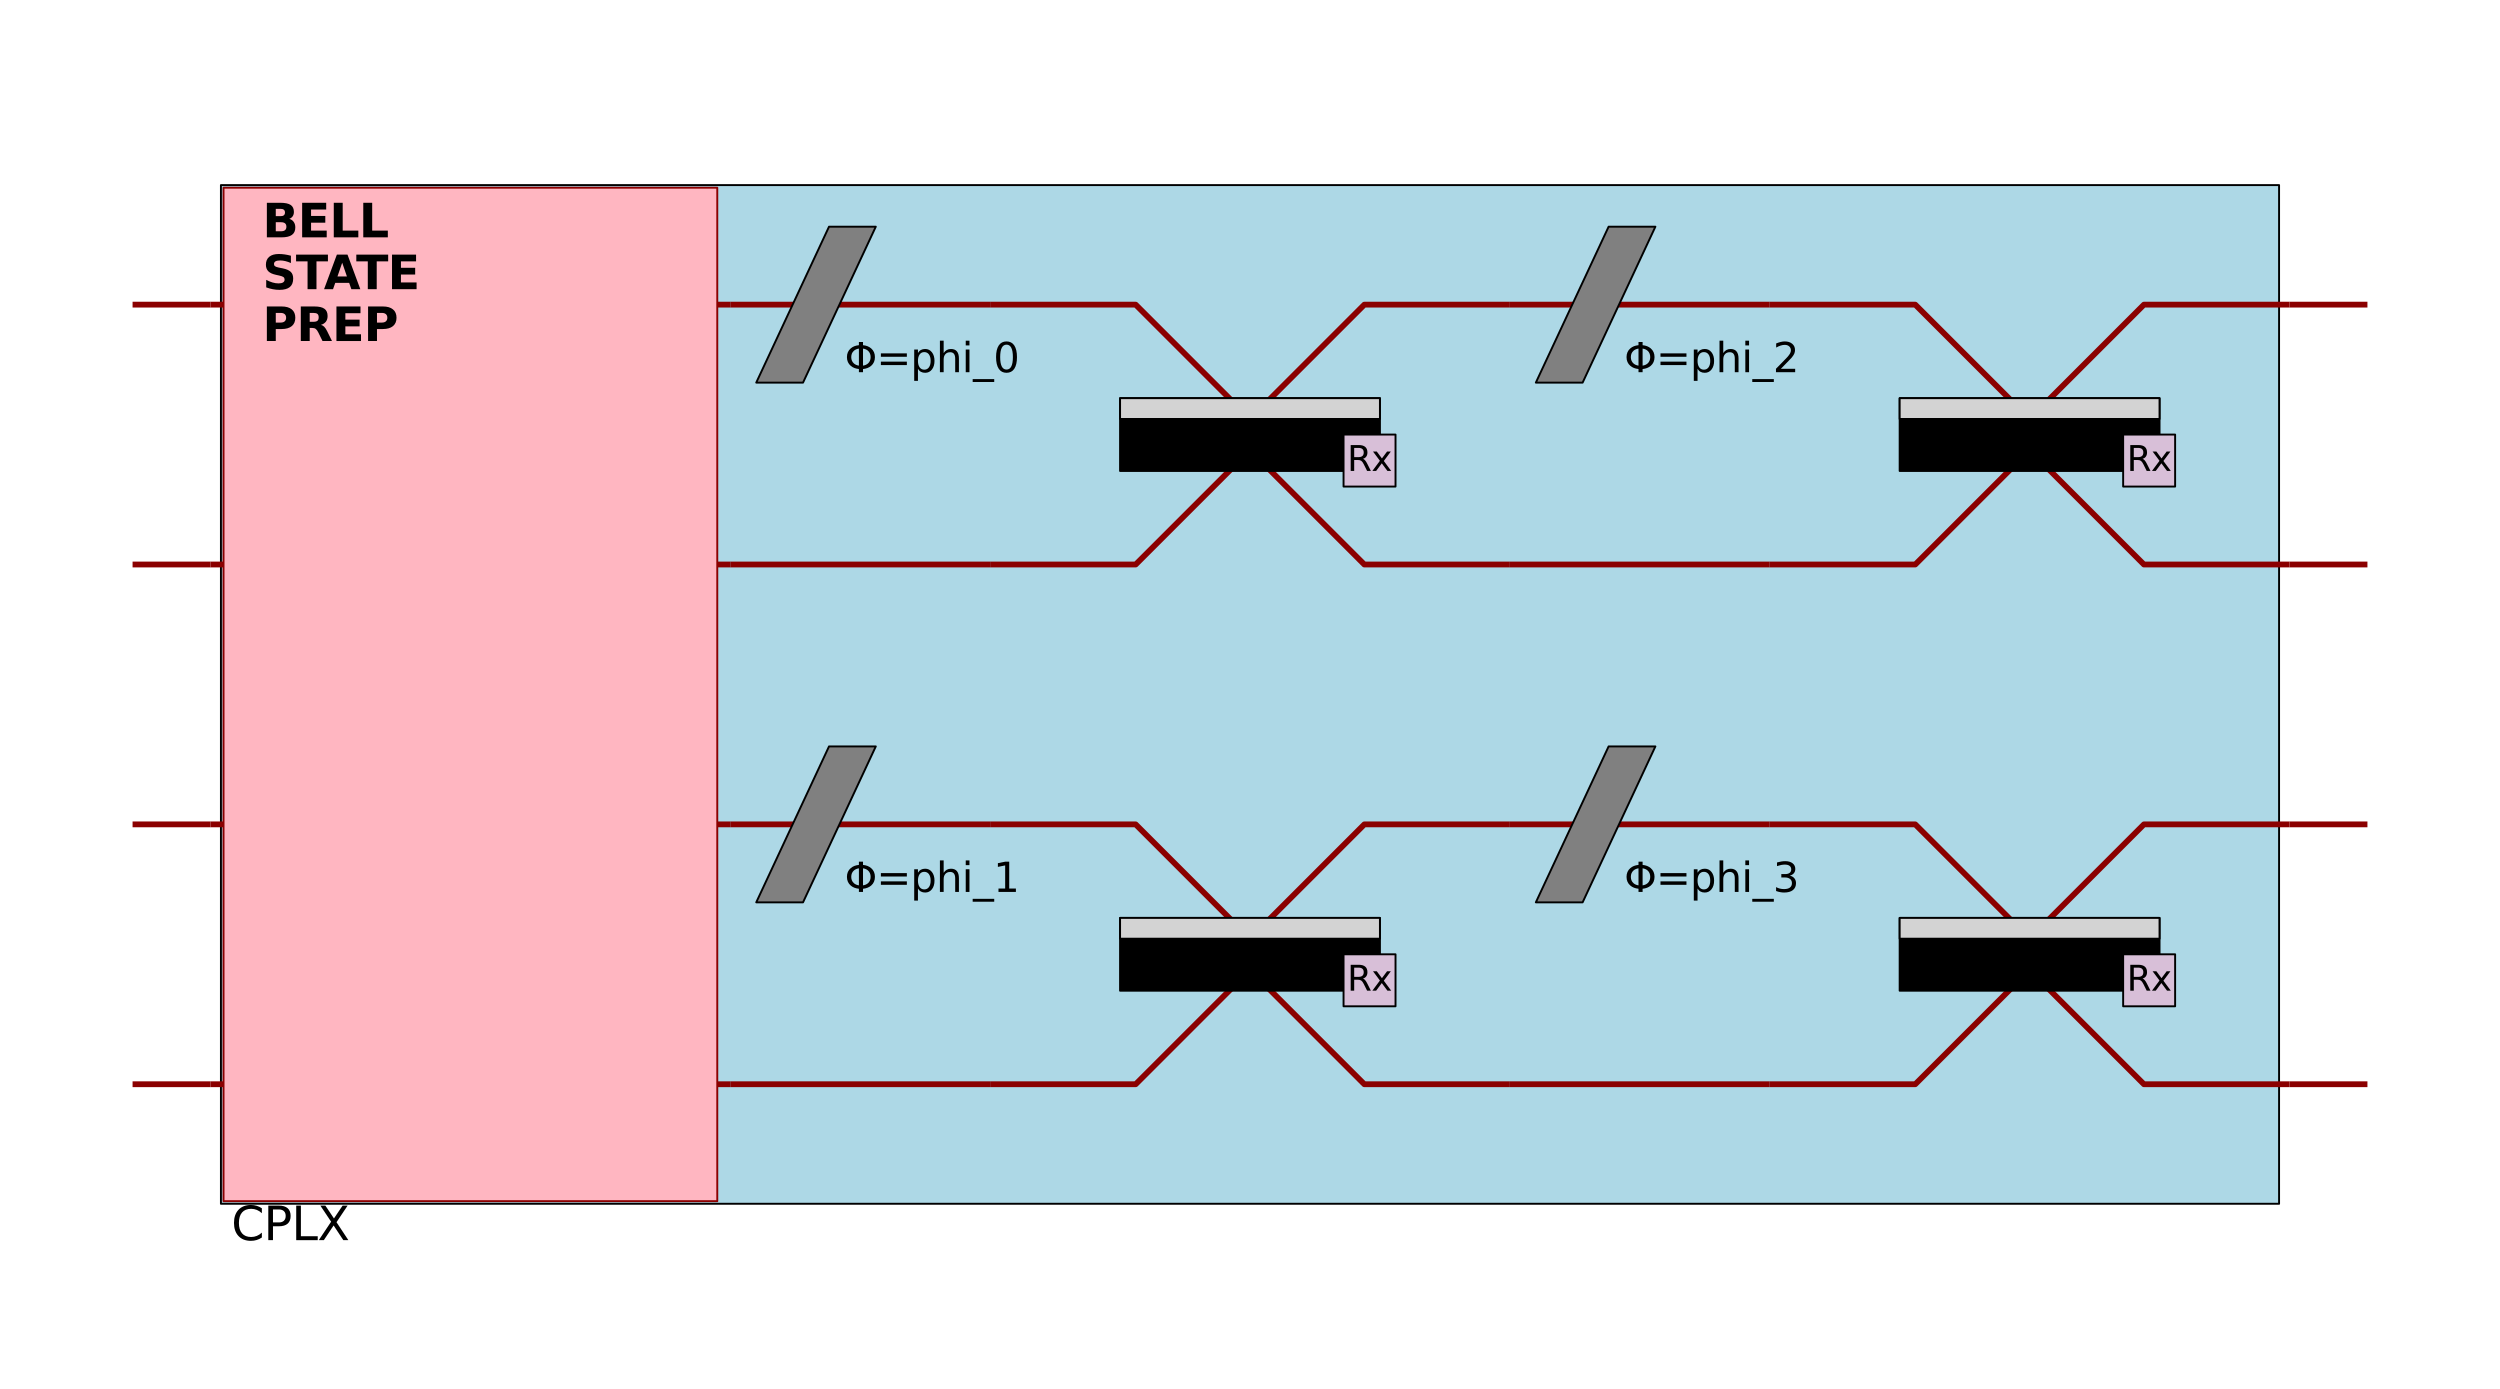 <?xml version="1.0" encoding="utf-8" standalone="no"?>
<!DOCTYPE svg PUBLIC "-//W3C//DTD SVG 1.1//EN"
  "http://www.w3.org/Graphics/SVG/1.1/DTD/svg11.dtd">
<svg xmlns:xlink="http://www.w3.org/1999/xlink" width="1296pt" height="720pt" viewBox="0 0 1296 720" xmlns="http://www.w3.org/2000/svg" version="1.1">
 <defs>
  <style type="text/css">*{stroke-linejoin: round; stroke-linecap: butt}</style>
 </defs>
 <g id="figure_1">
  <g id="patch_1">
   <path d="M 0 720 
L 1296 720 
L 1296 0 
L 0 0 
z
" style="fill: #ffffff"/>
  </g>
  <g id="axes_1">
   <g id="PatchCollection_1">
    <path d="M 68.727 157.928 
L 109.142 157.928 
" clip-path="url(#p2eeecb9051)" style="fill: none; stroke: #8b0000; stroke-width: 3"/>
    <path d="M 68.727 292.643 
L 109.142 292.643 
" clip-path="url(#p2eeecb9051)" style="fill: none; stroke: #8b0000; stroke-width: 3"/>
    <path d="M 68.727 427.357 
L 109.142 427.357 
" clip-path="url(#p2eeecb9051)" style="fill: none; stroke: #8b0000; stroke-width: 3"/>
    <path d="M 68.727 562.072 
L 109.142 562.072 
" clip-path="url(#p2eeecb9051)" style="fill: none; stroke: #8b0000; stroke-width: 3"/>
    <path d="M 114.53 95.959 
L 1181.47 95.959 
L 1181.47 624.041 
L 114.53 624.041 
z
" clip-path="url(#p2eeecb9051)" style="fill: #add8e6; stroke: #000000"/>
    <path d="M 109.142 157.928 
L 378.571 157.928 
" clip-path="url(#p2eeecb9051)" style="fill: none; stroke: #8b0000; stroke-width: 3"/>
    <path d="M 109.142 292.643 
L 378.571 292.643 
" clip-path="url(#p2eeecb9051)" style="fill: none; stroke: #8b0000; stroke-width: 3"/>
    <path d="M 109.142 427.357 
L 378.571 427.357 
" clip-path="url(#p2eeecb9051)" style="fill: none; stroke: #8b0000; stroke-width: 3"/>
    <path d="M 109.142 562.072 
L 378.571 562.072 
" clip-path="url(#p2eeecb9051)" style="fill: none; stroke: #8b0000; stroke-width: 3"/>
    <path d="M 115.877 97.307 
L 371.835 97.307 
L 371.835 622.693 
L 115.877 622.693 
z
" clip-path="url(#p2eeecb9051)" style="fill: #ffb6c1; stroke: #8b0000"/>
    <path d="M 378.571 157.928 
L 513.285 157.928 
" clip-path="url(#p2eeecb9051)" style="fill: none; stroke: #8b0000; stroke-width: 3"/>
    <path d="M 392.042 198.342 
L 416.291 198.342 
L 454.011 117.514 
L 429.762 117.514 
L 392.042 198.342 
L 416.291 198.342 
z
" clip-path="url(#p2eeecb9051)" style="fill: #808080; stroke: #000000"/>
    <path d="M 378.571 292.643 
L 513.285 292.643 
" clip-path="url(#p2eeecb9051)" style="fill: none; stroke: #8b0000; stroke-width: 3"/>
    <path d="M 513.285 157.928 
L 588.726 157.928 
L 639.917 209.12 
" clip-path="url(#p2eeecb9051)" style="fill: none; stroke: #8b0000; stroke-width: 3"/>
    <path d="M 656.083 209.12 
L 707.274 157.928 
L 782.715 157.928 
" clip-path="url(#p2eeecb9051)" style="fill: none; stroke: #8b0000; stroke-width: 3"/>
    <path d="M 513.285 292.643 
L 588.726 292.643 
L 639.917 241.451 
" clip-path="url(#p2eeecb9051)" style="fill: none; stroke: #8b0000; stroke-width: 3"/>
    <path d="M 656.083 241.451 
L 707.274 292.643 
L 782.715 292.643 
" clip-path="url(#p2eeecb9051)" style="fill: none; stroke: #8b0000; stroke-width: 3"/>
    <path d="M 580.643 206.425 
L 715.357 206.425 
L 715.357 244.145 
L 580.643 244.145 
z
" clip-path="url(#p2eeecb9051)" style="stroke: #000000"/>
    <path d="M 580.643 206.425 
L 715.357 206.425 
L 715.357 217.203 
L 580.643 217.203 
z
" clip-path="url(#p2eeecb9051)" style="fill: #d3d3d3; stroke: #000000"/>
    <path d="M 696.497 225.285 
L 723.44 225.285 
L 723.44 252.228 
L 696.497 252.228 
z
" clip-path="url(#p2eeecb9051)" style="fill: #d8bfd8; stroke: #000000"/>
    <path d="M 782.715 157.928 
L 917.429 157.928 
" clip-path="url(#p2eeecb9051)" style="fill: none; stroke: #8b0000; stroke-width: 3"/>
    <path d="M 796.186 198.342 
L 820.435 198.342 
L 858.155 117.514 
L 833.906 117.514 
L 796.186 198.342 
L 820.435 198.342 
z
" clip-path="url(#p2eeecb9051)" style="fill: #808080; stroke: #000000"/>
    <path d="M 782.715 292.643 
L 917.429 292.643 
" clip-path="url(#p2eeecb9051)" style="fill: none; stroke: #8b0000; stroke-width: 3"/>
    <path d="M 917.429 157.928 
L 992.869 157.928 
L 1044.061 209.12 
" clip-path="url(#p2eeecb9051)" style="fill: none; stroke: #8b0000; stroke-width: 3"/>
    <path d="M 1060.227 209.12 
L 1111.418 157.928 
L 1186.858 157.928 
" clip-path="url(#p2eeecb9051)" style="fill: none; stroke: #8b0000; stroke-width: 3"/>
    <path d="M 917.429 292.643 
L 992.869 292.643 
L 1044.061 241.451 
" clip-path="url(#p2eeecb9051)" style="fill: none; stroke: #8b0000; stroke-width: 3"/>
    <path d="M 1060.227 241.451 
L 1111.418 292.643 
L 1186.858 292.643 
" clip-path="url(#p2eeecb9051)" style="fill: none; stroke: #8b0000; stroke-width: 3"/>
    <path d="M 984.786 206.425 
L 1119.501 206.425 
L 1119.501 244.145 
L 984.786 244.145 
z
" clip-path="url(#p2eeecb9051)" style="stroke: #000000"/>
    <path d="M 984.786 206.425 
L 1119.501 206.425 
L 1119.501 217.203 
L 984.786 217.203 
z
" clip-path="url(#p2eeecb9051)" style="fill: #d3d3d3; stroke: #000000"/>
    <path d="M 1100.641 225.285 
L 1127.584 225.285 
L 1127.584 252.228 
L 1100.641 252.228 
z
" clip-path="url(#p2eeecb9051)" style="fill: #d8bfd8; stroke: #000000"/>
    <path d="M 378.571 427.357 
L 513.285 427.357 
" clip-path="url(#p2eeecb9051)" style="fill: none; stroke: #8b0000; stroke-width: 3"/>
    <path d="M 392.042 467.772 
L 416.291 467.772 
L 454.011 386.943 
L 429.762 386.943 
L 392.042 467.772 
L 416.291 467.772 
z
" clip-path="url(#p2eeecb9051)" style="fill: #808080; stroke: #000000"/>
    <path d="M 378.571 562.072 
L 513.285 562.072 
" clip-path="url(#p2eeecb9051)" style="fill: none; stroke: #8b0000; stroke-width: 3"/>
    <path d="M 513.285 427.357 
L 588.726 427.357 
L 639.917 478.549 
" clip-path="url(#p2eeecb9051)" style="fill: none; stroke: #8b0000; stroke-width: 3"/>
    <path d="M 656.083 478.549 
L 707.274 427.357 
L 782.715 427.357 
" clip-path="url(#p2eeecb9051)" style="fill: none; stroke: #8b0000; stroke-width: 3"/>
    <path d="M 513.285 562.072 
L 588.726 562.072 
L 639.917 510.88 
" clip-path="url(#p2eeecb9051)" style="fill: none; stroke: #8b0000; stroke-width: 3"/>
    <path d="M 656.083 510.88 
L 707.274 562.072 
L 782.715 562.072 
" clip-path="url(#p2eeecb9051)" style="fill: none; stroke: #8b0000; stroke-width: 3"/>
    <path d="M 580.643 475.855 
L 715.357 475.855 
L 715.357 513.575 
L 580.643 513.575 
z
" clip-path="url(#p2eeecb9051)" style="stroke: #000000"/>
    <path d="M 580.643 475.855 
L 715.357 475.855 
L 715.357 486.632 
L 580.643 486.632 
z
" clip-path="url(#p2eeecb9051)" style="fill: #d3d3d3; stroke: #000000"/>
    <path d="M 696.497 494.715 
L 723.44 494.715 
L 723.44 521.658 
L 696.497 521.658 
z
" clip-path="url(#p2eeecb9051)" style="fill: #d8bfd8; stroke: #000000"/>
    <path d="M 782.715 427.357 
L 917.429 427.357 
" clip-path="url(#p2eeecb9051)" style="fill: none; stroke: #8b0000; stroke-width: 3"/>
    <path d="M 796.186 467.772 
L 820.435 467.772 
L 858.155 386.943 
L 833.906 386.943 
L 796.186 467.772 
L 820.435 467.772 
z
" clip-path="url(#p2eeecb9051)" style="fill: #808080; stroke: #000000"/>
    <path d="M 782.715 562.072 
L 917.429 562.072 
" clip-path="url(#p2eeecb9051)" style="fill: none; stroke: #8b0000; stroke-width: 3"/>
    <path d="M 917.429 427.357 
L 992.869 427.357 
L 1044.061 478.549 
" clip-path="url(#p2eeecb9051)" style="fill: none; stroke: #8b0000; stroke-width: 3"/>
    <path d="M 1060.227 478.549 
L 1111.418 427.357 
L 1186.858 427.357 
" clip-path="url(#p2eeecb9051)" style="fill: none; stroke: #8b0000; stroke-width: 3"/>
    <path d="M 917.429 562.072 
L 992.869 562.072 
L 1044.061 510.88 
" clip-path="url(#p2eeecb9051)" style="fill: none; stroke: #8b0000; stroke-width: 3"/>
    <path d="M 1060.227 510.88 
L 1111.418 562.072 
L 1186.858 562.072 
" clip-path="url(#p2eeecb9051)" style="fill: none; stroke: #8b0000; stroke-width: 3"/>
    <path d="M 984.786 475.855 
L 1119.501 475.855 
L 1119.501 513.575 
L 984.786 513.575 
z
" clip-path="url(#p2eeecb9051)" style="stroke: #000000"/>
    <path d="M 984.786 475.855 
L 1119.501 475.855 
L 1119.501 486.632 
L 984.786 486.632 
z
" clip-path="url(#p2eeecb9051)" style="fill: #d3d3d3; stroke: #000000"/>
    <path d="M 1100.641 494.715 
L 1127.584 494.715 
L 1127.584 521.658 
L 1100.641 521.658 
z
" clip-path="url(#p2eeecb9051)" style="fill: #d8bfd8; stroke: #000000"/>
    <path d="M 1186.858 157.928 
L 1227.273 157.928 
" clip-path="url(#p2eeecb9051)" style="fill: none; stroke: #8b0000; stroke-width: 3"/>
    <path d="M 1186.858 292.643 
L 1227.273 292.643 
" clip-path="url(#p2eeecb9051)" style="fill: none; stroke: #8b0000; stroke-width: 3"/>
    <path d="M 1186.858 427.357 
L 1227.273 427.357 
" clip-path="url(#p2eeecb9051)" style="fill: none; stroke: #8b0000; stroke-width: 3"/>
    <path d="M 1186.858 562.072 
L 1227.273 562.072 
" clip-path="url(#p2eeecb9051)" style="fill: none; stroke: #8b0000; stroke-width: 3"/>
   </g>
   <g id="text_1">
    <!-- CPLX -->
    <g transform="translate(119.919 642.901) scale(0.24 -0.24)">
     <defs>
      <path id="DejaVuSans-43" d="M 4122 4306 
L 4122 3641 
Q 3803 3938 3442 4084 
Q 3081 4231 2675 4231 
Q 1875 4231 1450 3742 
Q 1025 3253 1025 2328 
Q 1025 1406 1450 917 
Q 1875 428 2675 428 
Q 3081 428 3442 575 
Q 3803 722 4122 1019 
L 4122 359 
Q 3791 134 3420 21 
Q 3050 -91 2638 -91 
Q 1578 -91 968 557 
Q 359 1206 359 2328 
Q 359 3453 968 4101 
Q 1578 4750 2638 4750 
Q 3056 4750 3426 4639 
Q 3797 4528 4122 4306 
z
" transform="scale(0.016)"/>
      <path id="DejaVuSans-50" d="M 1259 4147 
L 1259 2394 
L 2053 2394 
Q 2494 2394 2734 2622 
Q 2975 2850 2975 3272 
Q 2975 3691 2734 3919 
Q 2494 4147 2053 4147 
L 1259 4147 
z
M 628 4666 
L 2053 4666 
Q 2838 4666 3239 4311 
Q 3641 3956 3641 3272 
Q 3641 2581 3239 2228 
Q 2838 1875 2053 1875 
L 1259 1875 
L 1259 0 
L 628 0 
L 628 4666 
z
" transform="scale(0.016)"/>
      <path id="DejaVuSans-4c" d="M 628 4666 
L 1259 4666 
L 1259 531 
L 3531 531 
L 3531 0 
L 628 0 
L 628 4666 
z
" transform="scale(0.016)"/>
      <path id="DejaVuSans-58" d="M 403 4666 
L 1081 4666 
L 2241 2931 
L 3406 4666 
L 4084 4666 
L 2584 2425 
L 4184 0 
L 3506 0 
L 2194 1984 
L 872 0 
L 191 0 
L 1856 2491 
L 403 4666 
z
" transform="scale(0.016)"/>
     </defs>
     <use xlink:href="#DejaVuSans-43"/>
     <use xlink:href="#DejaVuSans-50" x="69.824"/>
     <use xlink:href="#DejaVuSans-4c" x="130.127"/>
     <use xlink:href="#DejaVuSans-58" x="185.84"/>
    </g>
   </g>
   <g id="text_2">
    <!-- BELL -->
    <g transform="translate(136.085 123.039) scale(0.24 -0.24)">
     <defs>
      <path id="DejaVuSans-Bold-42" d="M 2456 2859 
Q 2741 2859 2887 2984 
Q 3034 3109 3034 3353 
Q 3034 3594 2887 3720 
Q 2741 3847 2456 3847 
L 1791 3847 
L 1791 2859 
L 2456 2859 
z
M 2497 819 
Q 2859 819 3042 972 
Q 3225 1125 3225 1434 
Q 3225 1738 3044 1889 
Q 2863 2041 2497 2041 
L 1791 2041 
L 1791 819 
L 2497 819 
z
M 3616 2497 
Q 4003 2384 4215 2081 
Q 4428 1778 4428 1338 
Q 4428 663 3972 331 
Q 3516 0 2584 0 
L 588 0 
L 588 4666 
L 2394 4666 
Q 3366 4666 3802 4372 
Q 4238 4078 4238 3431 
Q 4238 3091 4078 2852 
Q 3919 2613 3616 2497 
z
" transform="scale(0.016)"/>
      <path id="DejaVuSans-Bold-45" d="M 588 4666 
L 3834 4666 
L 3834 3756 
L 1791 3756 
L 1791 2888 
L 3713 2888 
L 3713 1978 
L 1791 1978 
L 1791 909 
L 3903 909 
L 3903 0 
L 588 0 
L 588 4666 
z
" transform="scale(0.016)"/>
      <path id="DejaVuSans-Bold-4c" d="M 588 4666 
L 1791 4666 
L 1791 909 
L 3903 909 
L 3903 0 
L 588 0 
L 588 4666 
z
" transform="scale(0.016)"/>
     </defs>
     <use xlink:href="#DejaVuSans-Bold-42"/>
     <use xlink:href="#DejaVuSans-Bold-45" x="76.221"/>
     <use xlink:href="#DejaVuSans-Bold-4c" x="144.531"/>
     <use xlink:href="#DejaVuSans-Bold-4c" x="208.252"/>
    </g>
    <!-- STATE -->
    <g transform="translate(136.085 149.913) scale(0.24 -0.24)">
     <defs>
      <path id="DejaVuSans-Bold-53" d="M 3834 4519 
L 3834 3531 
Q 3450 3703 3084 3790 
Q 2719 3878 2394 3878 
Q 1963 3878 1756 3759 
Q 1550 3641 1550 3391 
Q 1550 3203 1689 3098 
Q 1828 2994 2194 2919 
L 2706 2816 
Q 3484 2659 3812 2340 
Q 4141 2022 4141 1434 
Q 4141 663 3683 286 
Q 3225 -91 2284 -91 
Q 1841 -91 1394 -6 
Q 947 78 500 244 
L 500 1259 
Q 947 1022 1364 901 
Q 1781 781 2169 781 
Q 2563 781 2772 912 
Q 2981 1044 2981 1288 
Q 2981 1506 2839 1625 
Q 2697 1744 2272 1838 
L 1806 1941 
Q 1106 2091 782 2419 
Q 459 2747 459 3303 
Q 459 4000 909 4375 
Q 1359 4750 2203 4750 
Q 2588 4750 2994 4692 
Q 3400 4634 3834 4519 
z
" transform="scale(0.016)"/>
      <path id="DejaVuSans-Bold-54" d="M 31 4666 
L 4331 4666 
L 4331 3756 
L 2784 3756 
L 2784 0 
L 1581 0 
L 1581 3756 
L 31 3756 
L 31 4666 
z
" transform="scale(0.016)"/>
      <path id="DejaVuSans-Bold-41" d="M 3419 850 
L 1538 850 
L 1241 0 
L 31 0 
L 1759 4666 
L 3194 4666 
L 4922 0 
L 3713 0 
L 3419 850 
z
M 1838 1716 
L 3116 1716 
L 2478 3572 
L 1838 1716 
z
" transform="scale(0.016)"/>
     </defs>
     <use xlink:href="#DejaVuSans-Bold-53"/>
     <use xlink:href="#DejaVuSans-Bold-54" x="72.021"/>
     <use xlink:href="#DejaVuSans-Bold-41" x="132.484"/>
     <use xlink:href="#DejaVuSans-Bold-54" x="202.127"/>
     <use xlink:href="#DejaVuSans-Bold-45" x="270.34"/>
    </g>
    <!-- PREP -->
    <g transform="translate(136.085 176.788) scale(0.24 -0.24)">
     <defs>
      <path id="DejaVuSans-Bold-50" d="M 588 4666 
L 2584 4666 
Q 3475 4666 3951 4270 
Q 4428 3875 4428 3144 
Q 4428 2409 3951 2014 
Q 3475 1619 2584 1619 
L 1791 1619 
L 1791 0 
L 588 0 
L 588 4666 
z
M 1791 3794 
L 1791 2491 
L 2456 2491 
Q 2806 2491 2997 2661 
Q 3188 2831 3188 3144 
Q 3188 3456 2997 3625 
Q 2806 3794 2456 3794 
L 1791 3794 
z
" transform="scale(0.016)"/>
      <path id="DejaVuSans-Bold-52" d="M 2297 2597 
Q 2675 2597 2839 2737 
Q 3003 2878 3003 3200 
Q 3003 3519 2839 3656 
Q 2675 3794 2297 3794 
L 1791 3794 
L 1791 2597 
L 2297 2597 
z
M 1791 1766 
L 1791 0 
L 588 0 
L 588 4666 
L 2425 4666 
Q 3347 4666 3776 4356 
Q 4206 4047 4206 3378 
Q 4206 2916 3982 2619 
Q 3759 2322 3309 2181 
Q 3556 2125 3751 1926 
Q 3947 1728 4147 1325 
L 4800 0 
L 3519 0 
L 2950 1159 
Q 2778 1509 2601 1637 
Q 2425 1766 2131 1766 
L 1791 1766 
z
" transform="scale(0.016)"/>
     </defs>
     <use xlink:href="#DejaVuSans-Bold-50"/>
     <use xlink:href="#DejaVuSans-Bold-52" x="73.291"/>
     <use xlink:href="#DejaVuSans-Bold-45" x="150.293"/>
     <use xlink:href="#DejaVuSans-Bold-50" x="218.604"/>
    </g>
   </g>
   <g id="text_3">
    <!-- Φ=phi_0 -->
    <g transform="translate(437.845 192.954) scale(0.21 -0.21)">
     <defs>
      <path id="DejaVuSans-3a6" d="M 2206 3644 
Q 1738 3578 1431 3306 
Q 1025 2947 1025 2328 
Q 1025 1713 1431 1353 
Q 1738 1081 2206 1016 
L 2206 3644 
z
M 2838 1016 
Q 3306 1081 3613 1353 
Q 4013 1713 4013 2328 
Q 4013 2947 3613 3306 
Q 3306 3578 2838 3644 
L 2838 1016 
z
M 2206 494 
Q 1444 563 950 981 
Q 359 1481 359 2328 
Q 359 3175 950 3678 
Q 1441 4100 2206 4169 
L 2206 4666 
L 2838 4666 
L 2838 4169 
Q 3600 4097 4091 3678 
Q 4678 3175 4678 2328 
Q 4678 1484 4091 981 
Q 3600 563 2838 491 
L 2838 0 
L 2206 0 
L 2206 494 
z
" transform="scale(0.016)"/>
      <path id="DejaVuSans-3d" d="M 678 2906 
L 4684 2906 
L 4684 2381 
L 678 2381 
L 678 2906 
z
M 678 1631 
L 4684 1631 
L 4684 1100 
L 678 1100 
L 678 1631 
z
" transform="scale(0.016)"/>
      <path id="DejaVuSans-70" d="M 1159 525 
L 1159 -1331 
L 581 -1331 
L 581 3500 
L 1159 3500 
L 1159 2969 
Q 1341 3281 1617 3432 
Q 1894 3584 2278 3584 
Q 2916 3584 3314 3078 
Q 3713 2572 3713 1747 
Q 3713 922 3314 415 
Q 2916 -91 2278 -91 
Q 1894 -91 1617 61 
Q 1341 213 1159 525 
z
M 3116 1747 
Q 3116 2381 2855 2742 
Q 2594 3103 2138 3103 
Q 1681 3103 1420 2742 
Q 1159 2381 1159 1747 
Q 1159 1113 1420 752 
Q 1681 391 2138 391 
Q 2594 391 2855 752 
Q 3116 1113 3116 1747 
z
" transform="scale(0.016)"/>
      <path id="DejaVuSans-68" d="M 3513 2113 
L 3513 0 
L 2938 0 
L 2938 2094 
Q 2938 2591 2744 2837 
Q 2550 3084 2163 3084 
Q 1697 3084 1428 2787 
Q 1159 2491 1159 1978 
L 1159 0 
L 581 0 
L 581 4863 
L 1159 4863 
L 1159 2956 
Q 1366 3272 1645 3428 
Q 1925 3584 2291 3584 
Q 2894 3584 3203 3211 
Q 3513 2838 3513 2113 
z
" transform="scale(0.016)"/>
      <path id="DejaVuSans-69" d="M 603 3500 
L 1178 3500 
L 1178 0 
L 603 0 
L 603 3500 
z
M 603 4863 
L 1178 4863 
L 1178 4134 
L 603 4134 
L 603 4863 
z
" transform="scale(0.016)"/>
      <path id="DejaVuSans-5f" d="M 3263 -1063 
L 3263 -1509 
L -63 -1509 
L -63 -1063 
L 3263 -1063 
z
" transform="scale(0.016)"/>
      <path id="DejaVuSans-30" d="M 2034 4250 
Q 1547 4250 1301 3770 
Q 1056 3291 1056 2328 
Q 1056 1369 1301 889 
Q 1547 409 2034 409 
Q 2525 409 2770 889 
Q 3016 1369 3016 2328 
Q 3016 3291 2770 3770 
Q 2525 4250 2034 4250 
z
M 2034 4750 
Q 2819 4750 3233 4129 
Q 3647 3509 3647 2328 
Q 3647 1150 3233 529 
Q 2819 -91 2034 -91 
Q 1250 -91 836 529 
Q 422 1150 422 2328 
Q 422 3509 836 4129 
Q 1250 4750 2034 4750 
z
" transform="scale(0.016)"/>
     </defs>
     <use xlink:href="#DejaVuSans-3a6"/>
     <use xlink:href="#DejaVuSans-3d" x="78.711"/>
     <use xlink:href="#DejaVuSans-70" x="162.5"/>
     <use xlink:href="#DejaVuSans-68" x="225.977"/>
     <use xlink:href="#DejaVuSans-69" x="289.355"/>
     <use xlink:href="#DejaVuSans-5f" x="317.139"/>
     <use xlink:href="#DejaVuSans-30" x="367.139"/>
    </g>
   </g>
   <g id="text_4">
    <!-- Rx -->
    <g transform="translate(698.388 244.145) scale(0.18 -0.18)">
     <defs>
      <path id="DejaVuSans-52" d="M 2841 2188 
Q 3044 2119 3236 1894 
Q 3428 1669 3622 1275 
L 4263 0 
L 3584 0 
L 2988 1197 
Q 2756 1666 2539 1819 
Q 2322 1972 1947 1972 
L 1259 1972 
L 1259 0 
L 628 0 
L 628 4666 
L 2053 4666 
Q 2853 4666 3247 4331 
Q 3641 3997 3641 3322 
Q 3641 2881 3436 2590 
Q 3231 2300 2841 2188 
z
M 1259 4147 
L 1259 2491 
L 2053 2491 
Q 2509 2491 2742 2702 
Q 2975 2913 2975 3322 
Q 2975 3731 2742 3939 
Q 2509 4147 2053 4147 
L 1259 4147 
z
" transform="scale(0.016)"/>
      <path id="DejaVuSans-78" d="M 3513 3500 
L 2247 1797 
L 3578 0 
L 2900 0 
L 1881 1375 
L 863 0 
L 184 0 
L 1544 1831 
L 300 3500 
L 978 3500 
L 1906 2253 
L 2834 3500 
L 3513 3500 
z
" transform="scale(0.016)"/>
     </defs>
     <use xlink:href="#DejaVuSans-52"/>
     <use xlink:href="#DejaVuSans-78" x="69.482"/>
    </g>
   </g>
   <g id="text_5">
    <!-- Φ=phi_2 -->
    <g transform="translate(841.989 192.954) scale(0.21 -0.21)">
     <defs>
      <path id="DejaVuSans-32" d="M 1228 531 
L 3431 531 
L 3431 0 
L 469 0 
L 469 531 
Q 828 903 1448 1529 
Q 2069 2156 2228 2338 
Q 2531 2678 2651 2914 
Q 2772 3150 2772 3378 
Q 2772 3750 2511 3984 
Q 2250 4219 1831 4219 
Q 1534 4219 1204 4116 
Q 875 4013 500 3803 
L 500 4441 
Q 881 4594 1212 4672 
Q 1544 4750 1819 4750 
Q 2544 4750 2975 4387 
Q 3406 4025 3406 3419 
Q 3406 3131 3298 2873 
Q 3191 2616 2906 2266 
Q 2828 2175 2409 1742 
Q 1991 1309 1228 531 
z
" transform="scale(0.016)"/>
     </defs>
     <use xlink:href="#DejaVuSans-3a6"/>
     <use xlink:href="#DejaVuSans-3d" x="78.711"/>
     <use xlink:href="#DejaVuSans-70" x="162.5"/>
     <use xlink:href="#DejaVuSans-68" x="225.977"/>
     <use xlink:href="#DejaVuSans-69" x="289.355"/>
     <use xlink:href="#DejaVuSans-5f" x="317.139"/>
     <use xlink:href="#DejaVuSans-32" x="367.139"/>
    </g>
   </g>
   <g id="text_6">
    <!-- Rx -->
    <g transform="translate(1102.532 244.145) scale(0.18 -0.18)">
     <use xlink:href="#DejaVuSans-52"/>
     <use xlink:href="#DejaVuSans-78" x="69.482"/>
    </g>
   </g>
   <g id="text_7">
    <!-- Φ=phi_1 -->
    <g transform="translate(437.845 462.383) scale(0.21 -0.21)">
     <defs>
      <path id="DejaVuSans-31" d="M 794 531 
L 1825 531 
L 1825 4091 
L 703 3866 
L 703 4441 
L 1819 4666 
L 2450 4666 
L 2450 531 
L 3481 531 
L 3481 0 
L 794 0 
L 794 531 
z
" transform="scale(0.016)"/>
     </defs>
     <use xlink:href="#DejaVuSans-3a6"/>
     <use xlink:href="#DejaVuSans-3d" x="78.711"/>
     <use xlink:href="#DejaVuSans-70" x="162.5"/>
     <use xlink:href="#DejaVuSans-68" x="225.977"/>
     <use xlink:href="#DejaVuSans-69" x="289.355"/>
     <use xlink:href="#DejaVuSans-5f" x="317.139"/>
     <use xlink:href="#DejaVuSans-31" x="367.139"/>
    </g>
   </g>
   <g id="text_8">
    <!-- Rx -->
    <g transform="translate(698.388 513.575) scale(0.18 -0.18)">
     <use xlink:href="#DejaVuSans-52"/>
     <use xlink:href="#DejaVuSans-78" x="69.482"/>
    </g>
   </g>
   <g id="text_9">
    <!-- Φ=phi_3 -->
    <g transform="translate(841.989 462.383) scale(0.21 -0.21)">
     <defs>
      <path id="DejaVuSans-33" d="M 2597 2516 
Q 3050 2419 3304 2112 
Q 3559 1806 3559 1356 
Q 3559 666 3084 287 
Q 2609 -91 1734 -91 
Q 1441 -91 1130 -33 
Q 819 25 488 141 
L 488 750 
Q 750 597 1062 519 
Q 1375 441 1716 441 
Q 2309 441 2620 675 
Q 2931 909 2931 1356 
Q 2931 1769 2642 2001 
Q 2353 2234 1838 2234 
L 1294 2234 
L 1294 2753 
L 1863 2753 
Q 2328 2753 2575 2939 
Q 2822 3125 2822 3475 
Q 2822 3834 2567 4026 
Q 2313 4219 1838 4219 
Q 1578 4219 1281 4162 
Q 984 4106 628 3988 
L 628 4550 
Q 988 4650 1302 4700 
Q 1616 4750 1894 4750 
Q 2613 4750 3031 4423 
Q 3450 4097 3450 3541 
Q 3450 3153 3228 2886 
Q 3006 2619 2597 2516 
z
" transform="scale(0.016)"/>
     </defs>
     <use xlink:href="#DejaVuSans-3a6"/>
     <use xlink:href="#DejaVuSans-3d" x="78.711"/>
     <use xlink:href="#DejaVuSans-70" x="162.5"/>
     <use xlink:href="#DejaVuSans-68" x="225.977"/>
     <use xlink:href="#DejaVuSans-69" x="289.355"/>
     <use xlink:href="#DejaVuSans-5f" x="317.139"/>
     <use xlink:href="#DejaVuSans-33" x="367.139"/>
    </g>
   </g>
   <g id="text_10">
    <!-- Rx -->
    <g transform="translate(1102.532 513.575) scale(0.18 -0.18)">
     <use xlink:href="#DejaVuSans-52"/>
     <use xlink:href="#DejaVuSans-78" x="69.482"/>
    </g>
   </g>
  </g>
 </g>
 <defs>
  <clipPath id="p2eeecb9051">
   <rect x="10.8" y="10.8" width="1274.4" height="698.4"/>
  </clipPath>
 </defs>
</svg>

